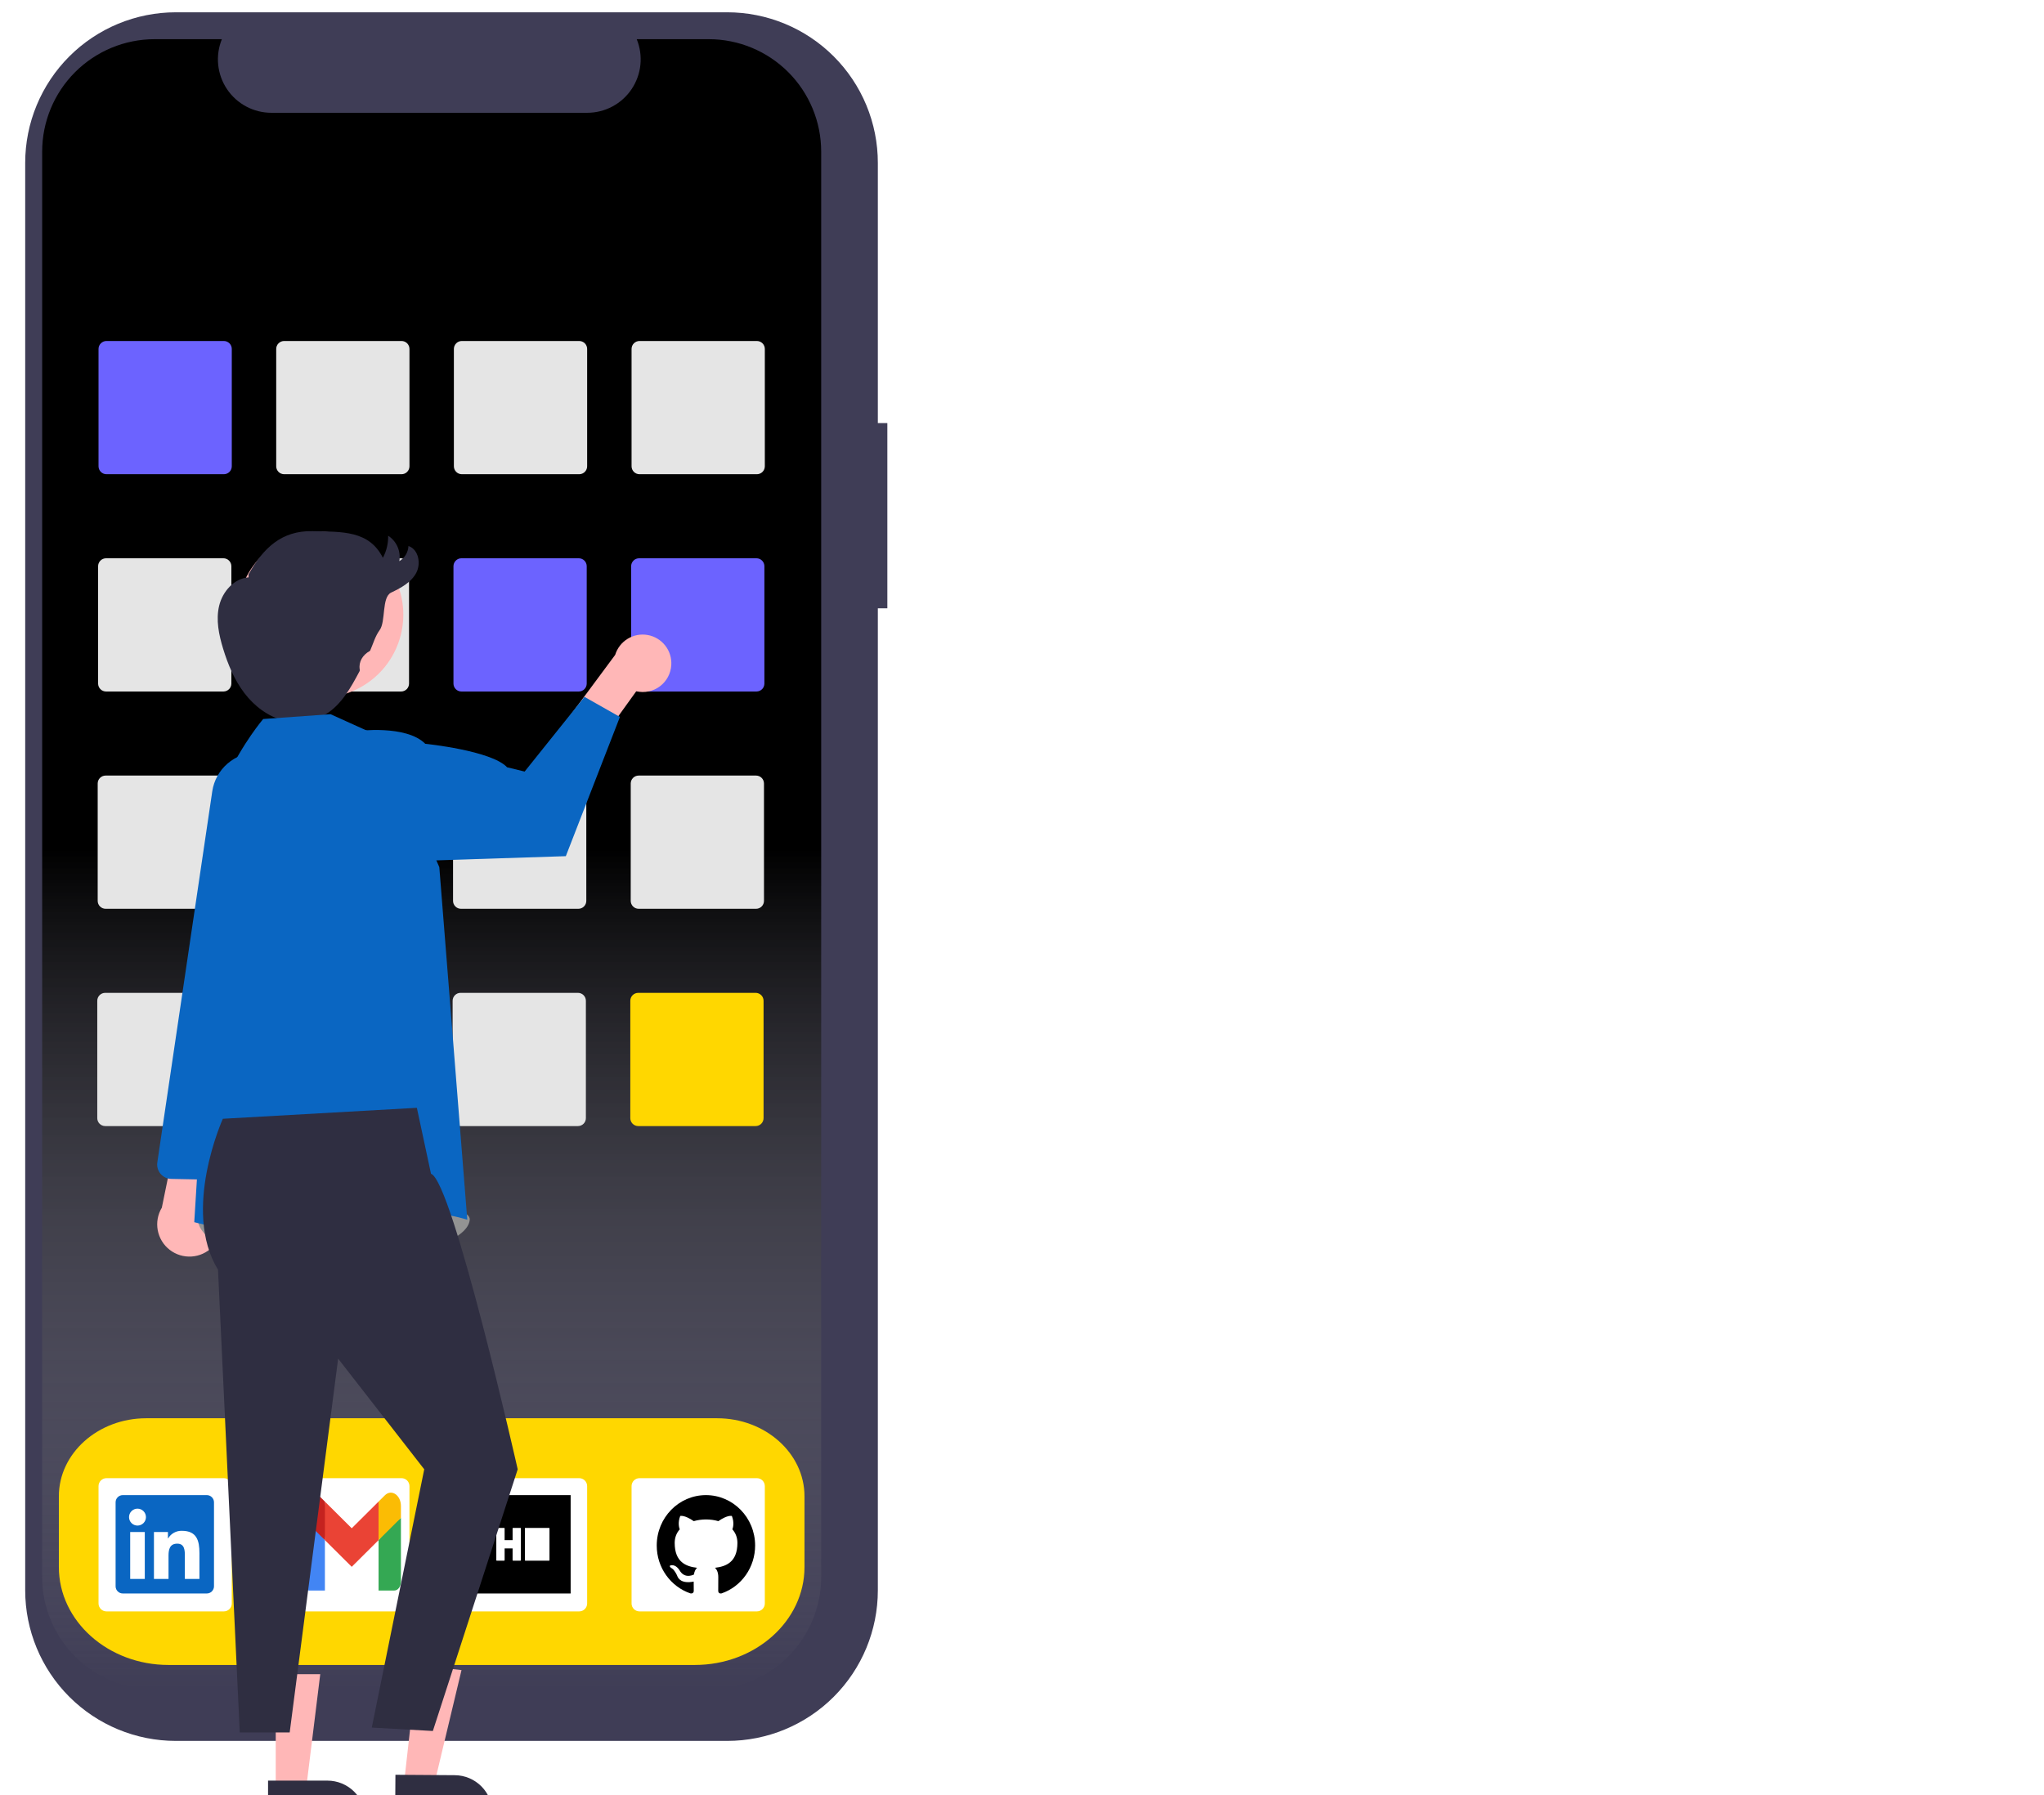 <svg width="831" height="730" viewBox="0 0 831 730" fill="none" xmlns="http://www.w3.org/2000/svg">
<g id="navIcon" clip-path="url(#clip0_17_83)">
<g id="Vector" filter="url(#filter0_d_17_83)">
<path d="M350.756 167.048H346.893V61.239C346.893 53.197 345.309 45.234 342.232 37.804C339.154 30.374 334.643 23.623 328.957 17.937C323.27 12.25 316.519 7.739 309.089 4.662C301.659 1.584 293.696 6.56623e-06 285.654 1.38002e-10H61.484C53.441 -1.70717e-05 45.478 1.584 38.048 4.662C30.618 7.739 23.867 12.25 18.181 17.936C12.494 23.623 7.983 30.374 4.906 37.804C1.828 45.234 0.244 53.197 0.244 61.239V641.715C0.244 657.957 6.696 673.533 18.181 685.018C29.665 696.502 45.242 702.954 61.483 702.954H285.654C301.895 702.954 317.472 696.502 328.957 685.018C340.441 673.533 346.893 657.957 346.893 641.715V242.365H350.756V167.048Z" fill="#3F3D56"/>
</g>
<path id="Vector_2" d="M288.125 15.932H258.863C260.209 19.232 260.723 22.811 260.359 26.355C259.995 29.9 258.766 33.3 256.778 36.258C254.791 39.215 252.107 41.638 248.962 43.313C245.818 44.989 242.31 45.865 238.747 45.866H110.322C106.759 45.866 103.251 44.989 100.106 43.313C96.962 41.638 94.278 39.215 92.29 36.258C90.303 33.3 89.073 29.9 88.71 26.355C88.346 22.811 88.86 19.232 90.205 15.932H62.875C50.746 15.932 39.114 20.751 30.537 29.327C21.96 37.904 17.142 49.536 17.142 61.665V641.289C17.142 647.295 18.325 653.242 20.623 658.79C22.922 664.339 26.29 669.381 30.537 673.627C34.784 677.874 39.825 681.243 45.374 683.541C50.922 685.839 56.869 687.022 62.875 687.022H288.125C294.131 687.022 300.078 685.839 305.626 683.541C311.175 681.243 316.216 677.874 320.463 673.627C324.71 669.381 328.078 664.339 330.377 658.79C332.675 653.242 333.858 647.295 333.858 641.289V641.289V61.665C333.858 55.659 332.675 49.712 330.377 44.164C328.078 38.615 324.71 33.574 320.463 29.327C316.216 25.081 311.175 21.712 305.626 19.413C300.078 17.115 294.131 15.932 288.125 15.932Z" fill="url(#paint0_linear_17_83)"/>
<path id="Vector_3" d="M282.482 677.07H68.517C43.932 677.07 23.931 659.217 23.931 637.274V608.463C23.931 590.974 39.86 576.745 59.439 576.745H291.561C311.14 576.745 327.069 590.974 327.069 608.463V637.274C327.069 659.217 307.068 677.07 282.482 677.07Z" fill="#FFD700"/>
<path id="Vector_4" d="M91.01 192.845H43.282C42.427 192.844 41.607 192.504 41.003 191.899C40.398 191.295 40.058 190.475 40.057 189.62V141.893C40.058 141.038 40.398 140.218 41.003 139.613C41.607 139.009 42.427 138.669 43.282 138.668H91.01C91.864 138.669 92.684 139.009 93.289 139.613C93.893 140.218 94.233 141.038 94.234 141.893V189.62C94.233 190.475 93.893 191.295 93.289 191.899C92.684 192.504 91.864 192.844 91.01 192.845V192.845Z" fill="#6C63FF"/>
<path id="Vector_5" d="M163.246 192.845H115.518C114.663 192.844 113.844 192.504 113.239 191.899C112.635 191.295 112.294 190.475 112.293 189.62V141.893C112.294 141.038 112.635 140.218 113.239 139.613C113.844 139.009 114.663 138.669 115.518 138.668H163.246C164.101 138.669 164.92 139.009 165.525 139.613C166.13 140.218 166.47 141.038 166.471 141.893V189.62C166.47 190.475 166.13 191.295 165.525 191.899C164.92 192.504 164.101 192.844 163.246 192.845V192.845Z" fill="#E5E5E5"/>
<path id="Vector_6" d="M235.482 192.845H187.754C186.899 192.844 186.079 192.504 185.475 191.899C184.87 191.295 184.53 190.475 184.529 189.62V141.893C184.53 141.038 184.87 140.218 185.475 139.613C186.079 139.009 186.899 138.669 187.754 138.668H235.482C236.337 138.669 237.156 139.009 237.761 139.613C238.365 140.218 238.705 141.038 238.706 141.893V189.62C238.705 190.475 238.365 191.295 237.761 191.899C237.156 192.504 236.337 192.844 235.482 192.845V192.845Z" fill="#E5E5E5"/>
<path id="top" d="M307.718 192.845H259.99C259.136 192.844 258.316 192.504 257.711 191.899C257.107 191.295 256.767 190.475 256.766 189.62V141.893C256.767 141.038 257.107 140.218 257.711 139.613C258.316 139.009 259.136 138.669 259.99 138.668H307.718C308.573 138.669 309.393 139.009 309.997 139.613C310.602 140.218 310.942 141.038 310.943 141.893V189.62C310.942 190.475 310.602 191.295 309.997 191.899C309.393 192.504 308.573 192.844 307.718 192.845V192.845Z" fill="#E5E5E5"/>
<path id="Vector_7" d="M90.838 281.205H43.111C42.256 281.204 41.436 280.864 40.832 280.26C40.227 279.655 39.887 278.835 39.886 277.98V230.253C39.887 229.398 40.227 228.578 40.832 227.974C41.436 227.369 42.256 227.029 43.111 227.028H90.838C91.694 227.029 92.513 227.369 93.118 227.974C93.722 228.578 94.062 229.398 94.063 230.253V277.98C94.062 278.835 93.722 279.655 93.118 280.26C92.513 280.864 91.694 281.204 90.838 281.205Z" fill="#E5E5E5"/>
<path id="Vector_8" d="M163.075 281.205H115.347C114.492 281.204 113.673 280.864 113.068 280.26C112.464 279.655 112.124 278.835 112.123 277.98V230.253C112.124 229.398 112.464 228.578 113.068 227.974C113.673 227.369 114.492 227.029 115.347 227.028H163.075C163.93 227.029 164.75 227.369 165.354 227.974C165.959 228.578 166.299 229.398 166.3 230.253V277.98C166.299 278.835 165.959 279.655 165.354 280.26C164.75 280.864 163.93 281.204 163.075 281.205V281.205Z" fill="#E5E5E5"/>
<path id="Vector_9" d="M235.311 281.205H187.584C186.729 281.204 185.909 280.864 185.305 280.26C184.7 279.655 184.36 278.835 184.359 277.98V230.253C184.36 229.398 184.7 228.578 185.305 227.974C185.909 227.369 186.729 227.029 187.584 227.028H235.311C236.166 227.029 236.986 227.369 237.59 227.974C238.195 228.578 238.535 229.398 238.536 230.253V277.98C238.535 278.835 238.195 279.655 237.59 280.26C236.986 280.864 236.166 281.204 235.311 281.205V281.205Z" fill="#6C63FF"/>
<path id="onHand" d="M307.548 281.205H259.82C258.965 281.204 258.145 280.864 257.541 280.26C256.936 279.655 256.596 278.835 256.595 277.98V230.253C256.596 229.398 256.936 228.578 257.541 227.974C258.145 227.369 258.965 227.029 259.82 227.028H307.548C308.403 227.029 309.222 227.369 309.827 227.974C310.431 228.578 310.771 229.398 310.772 230.253V277.98C310.771 278.835 310.431 279.655 309.827 280.26C309.222 280.864 308.403 281.204 307.548 281.205V281.205Z" fill="#6C63FF"/>
<path id="Vector_10" d="M90.668 369.566H42.941C42.086 369.565 41.266 369.225 40.661 368.62C40.057 368.015 39.717 367.196 39.716 366.341V318.613C39.717 317.758 40.057 316.939 40.661 316.334C41.266 315.73 42.086 315.389 42.941 315.388H90.668C91.523 315.389 92.343 315.73 92.947 316.334C93.552 316.939 93.892 317.758 93.893 318.613V366.341C93.892 367.196 93.552 368.015 92.947 368.62C92.343 369.225 91.523 369.565 90.668 369.566V369.566Z" fill="#E5E5E5"/>
<path id="Vector_11" d="M162.904 369.566H115.177C114.322 369.565 113.502 369.225 112.898 368.62C112.293 368.015 111.953 367.196 111.952 366.341V318.613C111.953 317.758 112.293 316.939 112.898 316.334C113.502 315.73 114.322 315.389 115.177 315.388H162.904C163.759 315.389 164.579 315.73 165.184 316.334C165.788 316.939 166.128 317.758 166.129 318.613V366.341C166.128 367.196 165.788 368.015 165.184 368.62C164.579 369.225 163.759 369.565 162.904 369.566V369.566Z" fill="#E5E5E5"/>
<path id="Vector_12" d="M235.14 369.566H187.413C186.558 369.565 185.738 369.225 185.134 368.62C184.529 368.015 184.189 367.196 184.188 366.341V318.613C184.189 317.758 184.529 316.939 185.134 316.334C185.738 315.73 186.558 315.389 187.413 315.388H235.14C235.995 315.389 236.815 315.73 237.419 316.334C238.024 316.939 238.364 317.758 238.365 318.613V366.341C238.364 367.196 238.024 368.015 237.419 368.62C236.815 369.225 235.995 369.565 235.14 369.566V369.566Z" fill="#E5E5E5"/>
<path id="Vector_13" d="M307.377 369.566H259.649C258.794 369.565 257.975 369.225 257.37 368.62C256.765 368.015 256.425 367.196 256.424 366.341V318.613C256.425 317.758 256.765 316.939 257.37 316.334C257.975 315.73 258.794 315.389 259.649 315.388H307.377C308.232 315.389 309.051 315.73 309.656 316.334C310.26 316.939 310.6 317.758 310.602 318.613V366.341C310.6 367.196 310.26 368.015 309.656 368.62C309.051 369.225 308.232 369.565 307.377 369.566V369.566Z" fill="#E5E5E5"/>
<path id="Vector_14" d="M90.497 457.926H42.77C41.915 457.925 41.095 457.585 40.491 456.98C39.886 456.376 39.546 455.556 39.545 454.701V406.974C39.546 406.119 39.886 405.299 40.491 404.695C41.095 404.09 41.915 403.75 42.77 403.749H90.497C91.352 403.75 92.172 404.09 92.776 404.695C93.381 405.299 93.721 406.119 93.722 406.974V454.701C93.721 455.556 93.381 456.376 92.776 456.98C92.172 457.585 91.352 457.925 90.497 457.926V457.926Z" fill="#E5E5E5"/>
<path id="Vector_15" d="M162.734 457.926H115.006C114.151 457.925 113.331 457.585 112.727 456.98C112.122 456.376 111.782 455.556 111.781 454.701V406.974C111.782 406.119 112.122 405.299 112.727 404.695C113.331 404.09 114.151 403.75 115.006 403.749H162.734C163.589 403.75 164.408 404.09 165.013 404.695C165.617 405.299 165.957 406.119 165.958 406.974V454.701C165.957 455.556 165.617 456.376 165.013 456.98C164.408 457.585 163.589 457.925 162.734 457.926Z" fill="#E5E5E5"/>
<path id="Vector_16" d="M234.97 457.926H187.242C186.387 457.925 185.568 457.585 184.963 456.98C184.359 456.376 184.019 455.556 184.018 454.701V406.974C184.019 406.119 184.359 405.299 184.963 404.695C185.568 404.09 186.387 403.75 187.242 403.749H234.97C235.825 403.75 236.645 404.09 237.249 404.695C237.854 405.299 238.194 406.119 238.195 406.974V454.701C238.194 455.556 237.854 456.376 237.249 456.98C236.645 457.585 235.825 457.925 234.97 457.926Z" fill="#E5E5E5"/>
<path id="Vector_17" d="M307.206 457.926H259.478C258.623 457.925 257.804 457.585 257.199 456.98C256.595 456.376 256.254 455.556 256.253 454.701V406.974C256.254 406.119 256.595 405.299 257.199 404.695C257.804 404.09 258.623 403.75 259.478 403.749H307.206C308.061 403.75 308.88 404.09 309.485 404.695C310.09 405.299 310.43 406.119 310.431 406.974V454.701C310.43 455.556 310.09 456.376 309.485 456.98C308.88 457.585 308.061 457.925 307.206 457.926V457.926Z" fill="#FFD700"/>
<path id="Vector_18" d="M152.11 554.671C155.672 554.671 158.56 551.783 158.56 548.221C158.56 544.659 155.672 541.772 152.11 541.772C148.548 541.772 145.661 544.659 145.661 548.221C145.661 551.783 148.548 554.671 152.11 554.671Z" fill="#E5E5E5"/>
<path id="Vector_19" d="M175.33 554.671C178.892 554.671 181.779 551.783 181.779 548.221C181.779 544.659 178.892 541.772 175.33 541.772C171.767 541.772 168.88 544.659 168.88 548.221C168.88 551.783 171.767 554.671 175.33 554.671Z" fill="#E5E5E5"/>
<g id="Vector_20" filter="url(#filter1_d_17_83)">
<path d="M102.105 718.105H114.365L120.198 670.817L102.103 670.818L102.105 718.105Z" fill="#FFB7B7"/>
</g>
<g id="Vector_21" filter="url(#filter2_d_17_83)">
<path d="M98.978 714.103L123.122 714.102H123.123C127.204 714.102 131.117 715.723 134.003 718.608C136.888 721.494 138.509 725.407 138.51 729.488V729.988L98.979 729.989L98.978 714.103Z" fill="#2F2E41"/>
</g>
<g id="Vector_22" filter="url(#filter3_d_17_83)">
<path d="M154.382 714.123L166.565 715.489L177.632 669.146L159.65 667.13L154.382 714.123Z" fill="#FFB7B7"/>
</g>
<g id="Vector_23" filter="url(#filter4_d_17_83)">
<path d="M150.764 711.728L174.907 711.896L174.908 711.896C178.989 711.924 182.891 713.573 185.756 716.478C188.621 719.384 190.215 723.308 190.187 727.389L190.183 727.889L150.654 727.615L150.764 711.728Z" fill="#2F2E41"/>
</g>
<g id="raisedHand">
<path id="Vector_24" d="M272.92 270.427C272.829 272.122 272.366 273.776 271.566 275.274C270.766 276.771 269.648 278.074 268.289 279.092C266.931 280.11 265.366 280.818 263.704 281.166C262.043 281.514 260.325 281.493 258.673 281.105L243.175 302.642L227.789 296.416L250.103 266.309C250.939 263.576 252.748 261.244 255.187 259.756C257.627 258.267 260.528 257.726 263.341 258.233C266.153 258.741 268.682 260.263 270.447 262.51C272.213 264.758 273.093 267.574 272.92 270.427V270.427Z" fill="#FFB7B7"/>
<path id="Vector_25" d="M130.753 306.428L145.202 297.286C145.202 297.286 165.098 294.633 172.895 302.467C172.895 302.467 199.778 305.19 206.163 312.024L213.294 313.763L237.615 283.381L252.031 291.543L230.039 348.168L167.122 350.201L130.753 306.428Z" fill="#0A66C2"/>
</g>
<g id="head">
<path id="Vector_26" d="M146.406 279.587C162.759 270.648 168.769 250.144 159.829 233.791C150.89 217.439 130.387 211.429 114.034 220.368C97.681 229.307 91.671 249.811 100.61 266.164C109.55 282.516 130.053 288.526 146.406 279.587Z" fill="#FFB7B7"/>
<path id="Vector_27" d="M101.033 233.595C107.056 222.762 114.583 215.747 126.976 216C139.369 216.253 150.089 215.763 155.665 226.834C157.139 224.075 157.877 220.982 157.808 217.855C159.491 218.948 160.818 220.51 161.625 222.348C162.432 224.186 162.683 226.22 162.347 228.199C163.432 227.564 164.339 226.667 164.987 225.59C165.635 224.513 166.002 223.29 166.055 222.034C170.191 223.411 171.266 229.239 169.173 233.063C167.081 236.887 162.976 239.098 159.038 240.967C155.1 242.836 156.918 252.722 154.347 256.242C152.552 258.698 151.731 261.709 150.522 264.5C150.471 264.611 150.385 264.701 150.277 264.756C147.504 266.302 145.754 269.064 146.244 272.201C146.302 272.436 146.288 272.684 146.204 272.911C142.694 279.524 138.905 286.443 132.543 290.389C127.437 293.472 121.322 294.417 115.524 293.02C109.02 291.465 103.398 287.153 99.344 281.835C95.29 276.517 92.682 270.233 90.722 263.839C88.984 258.168 87.72 252.104 89.098 246.335C90.477 240.565 95.145 235.223 101.06 234.777" fill="#2F2E41"/>
</g>
<g id="hackDiv">
<path id="Vector_28" d="M235.482 655.286H187.754C186.899 655.285 186.079 654.945 185.475 654.34C184.87 653.736 184.53 652.916 184.529 652.061V604.333C184.53 603.478 184.87 602.659 185.475 602.054C186.079 601.45 186.899 601.11 187.754 601.109H235.482C236.337 601.11 237.156 601.45 237.761 602.054C238.365 602.659 238.705 603.478 238.706 604.333V652.061C238.705 652.916 238.365 653.736 237.761 654.34C237.156 654.945 236.337 655.285 235.482 655.286V655.286Z" fill="white"/>
<g id="hackerrank">
<g id="simple-icons:hackerrank">
<path id="Vector_29" d="M192 608V648H232V608H192ZM208.583 621.337H211.592C211.693 621.337 211.777 621.42 211.777 621.522V634.467C211.777 634.568 211.693 634.652 211.593 634.652H208.583C208.535 634.652 208.488 634.632 208.453 634.598C208.418 634.564 208.399 634.517 208.398 634.468V629.685H205.157V634.468C205.157 634.568 205.073 634.652 204.973 634.652H201.96C201.936 634.652 201.912 634.647 201.89 634.638C201.868 634.628 201.847 634.615 201.83 634.598C201.813 634.581 201.8 634.561 201.791 634.538C201.781 634.516 201.777 634.492 201.777 634.468V621.52C201.777 621.42 201.86 621.337 201.96 621.337H204.97C205.072 621.337 205.153 621.42 205.153 621.52V626.302H208.4V621.518C208.4 621.418 208.483 621.335 208.583 621.335V621.337ZM213.582 621.337H223.212C223.313 621.337 223.397 621.42 223.397 621.52V634.465C223.397 634.489 223.393 634.514 223.384 634.536C223.375 634.559 223.361 634.579 223.344 634.597C223.327 634.614 223.307 634.628 223.284 634.637C223.262 634.647 223.238 634.652 223.213 634.652H213.58C213.531 634.652 213.485 634.632 213.45 634.598C213.416 634.564 213.397 634.517 213.397 634.468V621.518C213.397 621.418 213.48 621.335 213.58 621.335L213.582 621.337Z" fill="black"/>
</g>
</g>
</g>
<g id="gmailDiv">
<path id="Vector_30" d="M163.246 655.286H115.518C114.663 655.285 113.844 654.945 113.239 654.34C112.635 653.736 112.294 652.916 112.293 652.061V604.333C112.294 603.478 112.635 602.659 113.239 602.054C113.844 601.45 114.663 601.11 115.518 601.109H163.246C164.101 601.11 164.92 601.45 165.525 602.054C166.13 602.659 166.47 603.478 166.471 604.333V652.061C166.47 652.916 166.13 653.736 165.525 654.34C164.92 654.945 164.101 655.285 163.246 655.286V655.286Z" fill="white"/>
<g id="gmail">
<g id="logos:google-gmail" clip-path="url(#clip1_17_83)">
<path id="Vector_31" d="M132.091 646.803V626.304L127.298 620.487L123 617.26V643.185C123 645.187 124.223 646.803 125.727 646.803H132.091V646.803Z" fill="#4285F4"/>
<path id="Vector_32" d="M153.909 646.803H160.273C161.782 646.803 163 645.181 163 643.186V617.26L158.132 620.957L153.909 626.304V646.803V646.803Z" fill="#34A853"/>
<path id="Vector_33" d="M132.091 626.304L131.439 618.294L132.091 610.628L143 621.48L153.909 610.628L154.639 617.88L153.909 626.304L143 637.156L132.091 626.304Z" fill="#EA4335"/>
<path id="Vector_34" d="M153.909 610.628V626.304L163 617.26V612.436C163 607.963 159.15 605.413 156.455 608.096L153.909 610.628Z" fill="#FBBC04"/>
<path id="Vector_35" d="M123 617.26L127.181 621.419L132.091 626.304V610.628L129.545 608.096C126.845 605.412 123 607.963 123 612.436V617.26V617.26Z" fill="#C5221F"/>
</g>
</g>
</g>
<g id="linkDiv">
<path id="Vector_36" d="M91.01 655.286H43.282C42.427 655.285 41.607 654.945 41.003 654.34C40.398 653.736 40.058 652.916 40.057 652.061V604.333C40.058 603.478 40.398 602.659 41.003 602.054C41.607 601.45 42.427 601.11 43.282 601.109H91.01C91.864 601.11 92.684 601.45 93.289 602.054C93.893 602.659 94.233 603.478 94.234 604.333V652.061C94.233 652.916 93.893 653.736 93.289 654.34C92.684 654.945 91.864 655.285 91.01 655.286Z" fill="white"/>
<g id="linkedin">
<g id="logos:linkedin-icon" clip-path="url(#clip2_17_83)">
<path id="Vector_37" d="M81.082 642.082H75.155V632.801C75.155 630.587 75.116 627.738 72.073 627.738C68.986 627.738 68.513 630.15 68.513 632.64V642.082H62.587V622.995H68.276V625.603H68.356C68.925 624.63 69.748 623.829 70.737 623.286C71.725 622.743 72.843 622.478 73.97 622.52C79.977 622.52 81.084 626.471 81.084 631.612L81.082 642.082V642.082ZM55.899 620.386C54 620.386 52.46 618.847 52.459 616.947C52.459 615.048 53.999 613.507 55.898 613.507C57.798 613.507 59.338 615.046 59.338 616.946C59.338 617.858 58.976 618.733 58.331 619.378C57.686 620.023 56.812 620.386 55.899 620.386V620.386ZM58.863 642.083H52.93V622.995H58.863V642.082L58.863 642.083ZM84.037 608.003H49.952C48.341 607.985 47.02 609.275 47 610.886V645.113C47.019 646.725 48.34 648.017 49.952 648H84.037C85.652 648.02 86.978 646.728 87 645.113V610.884C86.977 609.269 85.651 607.979 84.037 608" fill="#0A66C2"/>
</g>
</g>
</g>
<g id="gitHubDiv">
<path id="Vector_38" d="M307.718 655.286H259.99C259.136 655.285 258.316 654.945 257.711 654.34C257.107 653.736 256.767 652.916 256.766 652.061V604.333C256.767 603.478 257.107 602.659 257.711 602.054C258.316 601.45 259.136 601.11 259.99 601.109H307.718C308.573 601.11 309.393 601.45 309.997 602.054C310.602 602.659 310.942 603.478 310.943 604.333V652.061C310.942 652.916 310.602 653.736 309.997 654.34C309.393 654.945 308.573 655.285 307.718 655.286Z" fill="white"/>
<g id="gitHub">
<path id="Vector_39" fill-rule="evenodd" clip-rule="evenodd" d="M287 608C275.95 608 267 617.176 267 628.506C267 637.58 272.725 645.244 280.675 647.961C281.675 648.14 282.05 647.525 282.05 646.987C282.05 646.5 282.025 644.885 282.025 643.168C277 644.116 275.7 641.912 275.3 640.758C275.075 640.169 274.1 638.349 273.25 637.862C272.55 637.477 271.55 636.529 273.225 636.503C274.8 636.478 275.925 637.99 276.3 638.605C278.1 641.707 280.975 640.835 282.125 640.297C282.3 638.964 282.825 638.067 283.4 637.554C278.95 637.041 274.3 635.273 274.3 627.429C274.3 625.199 275.075 623.354 276.35 621.918C276.15 621.406 275.45 619.304 276.55 616.484C276.55 616.484 278.225 615.946 282.05 618.586C283.65 618.125 285.35 617.894 287.05 617.894C288.75 617.894 290.45 618.125 292.05 618.586C295.875 615.92 297.55 616.484 297.55 616.484C298.65 619.304 297.95 621.406 297.75 621.918C299.025 623.354 299.8 625.174 299.8 627.429C299.8 635.298 295.125 637.041 290.675 637.554C291.4 638.195 292.025 639.425 292.025 641.348C292.025 644.09 292 646.295 292 646.987C292 647.525 292.375 648.166 293.375 647.961C297.345 646.586 300.795 643.97 303.239 640.48C305.684 636.99 306.999 632.802 307 628.506C307 617.176 298.05 608 287 608Z" fill="black"/>
</g>
</g>
<g id="body">
<path id="Vector_40" d="M86.364 507.102C87.713 505.753 88.751 504.125 89.403 502.332C90.054 500.539 90.305 498.625 90.138 496.725C89.97 494.825 89.388 492.984 88.431 491.333C87.475 489.683 86.169 488.261 84.605 487.17L97.2 442.541L74.236 449.844L65.796 491.105C64.136 493.855 63.543 497.118 64.129 500.276C64.715 503.434 66.439 506.268 68.975 508.239C71.51 510.211 74.68 511.185 77.885 510.975C81.091 510.765 84.107 509.387 86.364 507.102V507.102Z" fill="#FFB7B7"/>
<path id="Vector_41" d="M92.894 479.747C92.483 479.825 92.066 479.86 91.648 479.852L69.619 479.411C68.79 479.394 67.974 479.201 67.225 478.844C66.477 478.488 65.812 477.976 65.277 477.343C64.742 476.71 64.347 475.97 64.12 475.172C63.893 474.375 63.838 473.538 63.959 472.718L86.307 321.727C86.974 317.359 89.181 313.375 92.529 310.492C95.878 307.61 100.146 306.02 104.564 306.01C107.354 306.017 110.105 306.658 112.611 307.884C115.117 309.11 117.311 310.89 119.028 313.088C120.746 315.286 121.941 317.846 122.524 320.574C123.107 323.302 123.063 326.127 122.394 328.835L106.554 392.992L97.571 474.653C97.44 475.891 96.915 477.055 96.073 477.972C95.231 478.889 94.116 479.511 92.894 479.747V479.747Z" fill="#0A66C2"/>
<path id="Vector_42" d="M83.118 487.622C83.118 487.622 67.976 505 107.976 511C147.976 517 189.976 508 190.976 496C191.976 484 83.118 487.622 83.118 487.622Z" fill="#939393"/>
<path id="Vector_43" d="M155.763 300.107L134.386 290.436L106.997 292.394C106.997 292.394 73.976 331 86.976 368L78.976 497C129.976 511 153.159 484.742 189.976 496L178.604 352.631L155.763 300.107Z" fill="#0A66C2"/>
<path id="Vector_44" d="M90.599 454.955C90.599 454.955 73.791 492.164 88.633 516.332L97.476 704.5H117.779L137.476 552.5L172.476 597.5L151.153 702.528L175.984 703.922L210.476 597.5C210.476 597.5 183.978 480.151 175.227 477.326L169.476 450.5L90.599 454.955Z" fill="#2F2E41"/>
</g>
</g>
<defs>
<filter id="filter0_d_17_83" x="0.244" y="-5" width="370.512" height="722.954" filterUnits="userSpaceOnUse" color-interpolation-filters="sRGB">
<feFlood flood-opacity="0" result="BackgroundImageFix"/>
<feColorMatrix in="SourceAlpha" type="matrix" values="0 0 0 0 0 0 0 0 0 0 0 0 0 0 0 0 0 0 127 0" result="hardAlpha"/>
<feOffset dx="10" dy="5"/>
<feGaussianBlur stdDeviation="5"/>
<feComposite in2="hardAlpha" operator="out"/>
<feColorMatrix type="matrix" values="0 0 0 0 0 0 0 0 0 0 0 0 0 0 0 0 0 0 0.25 0"/>
<feBlend mode="normal" in2="BackgroundImageFix" result="effect1_dropShadow_17_83"/>
<feBlend mode="normal" in="SourceGraphic" in2="effect1_dropShadow_17_83" result="shape"/>
</filter>
<filter id="filter1_d_17_83" x="102.103" y="670.817" width="38.095" height="67.288" filterUnits="userSpaceOnUse" color-interpolation-filters="sRGB">
<feFlood flood-opacity="0" result="BackgroundImageFix"/>
<feColorMatrix in="SourceAlpha" type="matrix" values="0 0 0 0 0 0 0 0 0 0 0 0 0 0 0 0 0 0 127 0" result="hardAlpha"/>
<feOffset dx="10" dy="10"/>
<feGaussianBlur stdDeviation="5"/>
<feComposite in2="hardAlpha" operator="out"/>
<feColorMatrix type="matrix" values="0 0 0 0 0 0 0 0 0 0 0 0 0 0 0 0 0 0 0.25 0"/>
<feBlend mode="normal" in2="BackgroundImageFix" result="effect1_dropShadow_17_83"/>
<feBlend mode="normal" in="SourceGraphic" in2="effect1_dropShadow_17_83" result="shape"/>
</filter>
<filter id="filter2_d_17_83" x="98.978" y="714.102" width="59.532" height="35.888" filterUnits="userSpaceOnUse" color-interpolation-filters="sRGB">
<feFlood flood-opacity="0" result="BackgroundImageFix"/>
<feColorMatrix in="SourceAlpha" type="matrix" values="0 0 0 0 0 0 0 0 0 0 0 0 0 0 0 0 0 0 127 0" result="hardAlpha"/>
<feOffset dx="10" dy="10"/>
<feGaussianBlur stdDeviation="5"/>
<feComposite in2="hardAlpha" operator="out"/>
<feColorMatrix type="matrix" values="0 0 0 0 0 0 0 0 0 0 0 0 0 0 0 0 0 0 0.25 0"/>
<feBlend mode="normal" in2="BackgroundImageFix" result="effect1_dropShadow_17_83"/>
<feBlend mode="normal" in="SourceGraphic" in2="effect1_dropShadow_17_83" result="shape"/>
</filter>
<filter id="filter3_d_17_83" x="154.382" y="667.13" width="43.25" height="68.359" filterUnits="userSpaceOnUse" color-interpolation-filters="sRGB">
<feFlood flood-opacity="0" result="BackgroundImageFix"/>
<feColorMatrix in="SourceAlpha" type="matrix" values="0 0 0 0 0 0 0 0 0 0 0 0 0 0 0 0 0 0 127 0" result="hardAlpha"/>
<feOffset dx="10" dy="10"/>
<feGaussianBlur stdDeviation="5"/>
<feComposite in2="hardAlpha" operator="out"/>
<feColorMatrix type="matrix" values="0 0 0 0 0 0 0 0 0 0 0 0 0 0 0 0 0 0 0.25 0"/>
<feBlend mode="normal" in2="BackgroundImageFix" result="effect1_dropShadow_17_83"/>
<feBlend mode="normal" in="SourceGraphic" in2="effect1_dropShadow_17_83" result="shape"/>
</filter>
<filter id="filter4_d_17_83" x="150.654" y="711.728" width="59.534" height="36.16" filterUnits="userSpaceOnUse" color-interpolation-filters="sRGB">
<feFlood flood-opacity="0" result="BackgroundImageFix"/>
<feColorMatrix in="SourceAlpha" type="matrix" values="0 0 0 0 0 0 0 0 0 0 0 0 0 0 0 0 0 0 127 0" result="hardAlpha"/>
<feOffset dx="10" dy="10"/>
<feGaussianBlur stdDeviation="5"/>
<feComposite in2="hardAlpha" operator="out"/>
<feColorMatrix type="matrix" values="0 0 0 0 0 0 0 0 0 0 0 0 0 0 0 0 0 0 0.25 0"/>
<feBlend mode="normal" in2="BackgroundImageFix" result="effect1_dropShadow_17_83"/>
<feBlend mode="normal" in="SourceGraphic" in2="effect1_dropShadow_17_83" result="shape"/>
</filter>
<linearGradient id="paint0_linear_17_83" x1="175.5" y1="15.932" x2="175.5" y2="687.022" gradientUnits="userSpaceOnUse">
<stop offset="0.49"/>
<stop offset="1" stop-color="#959595" stop-opacity="0"/>
</linearGradient>
<clipPath id="clip0_17_83">
<rect width="831" height="729.989" fill="white"/>
</clipPath>
<clipPath id="clip1_17_83">
<rect width="40" height="40" fill="white" transform="translate(123 607)"/>
</clipPath>
<clipPath id="clip2_17_83">
<rect width="40" height="40" fill="white" transform="translate(47 608)"/>
</clipPath>
</defs>
</svg>
